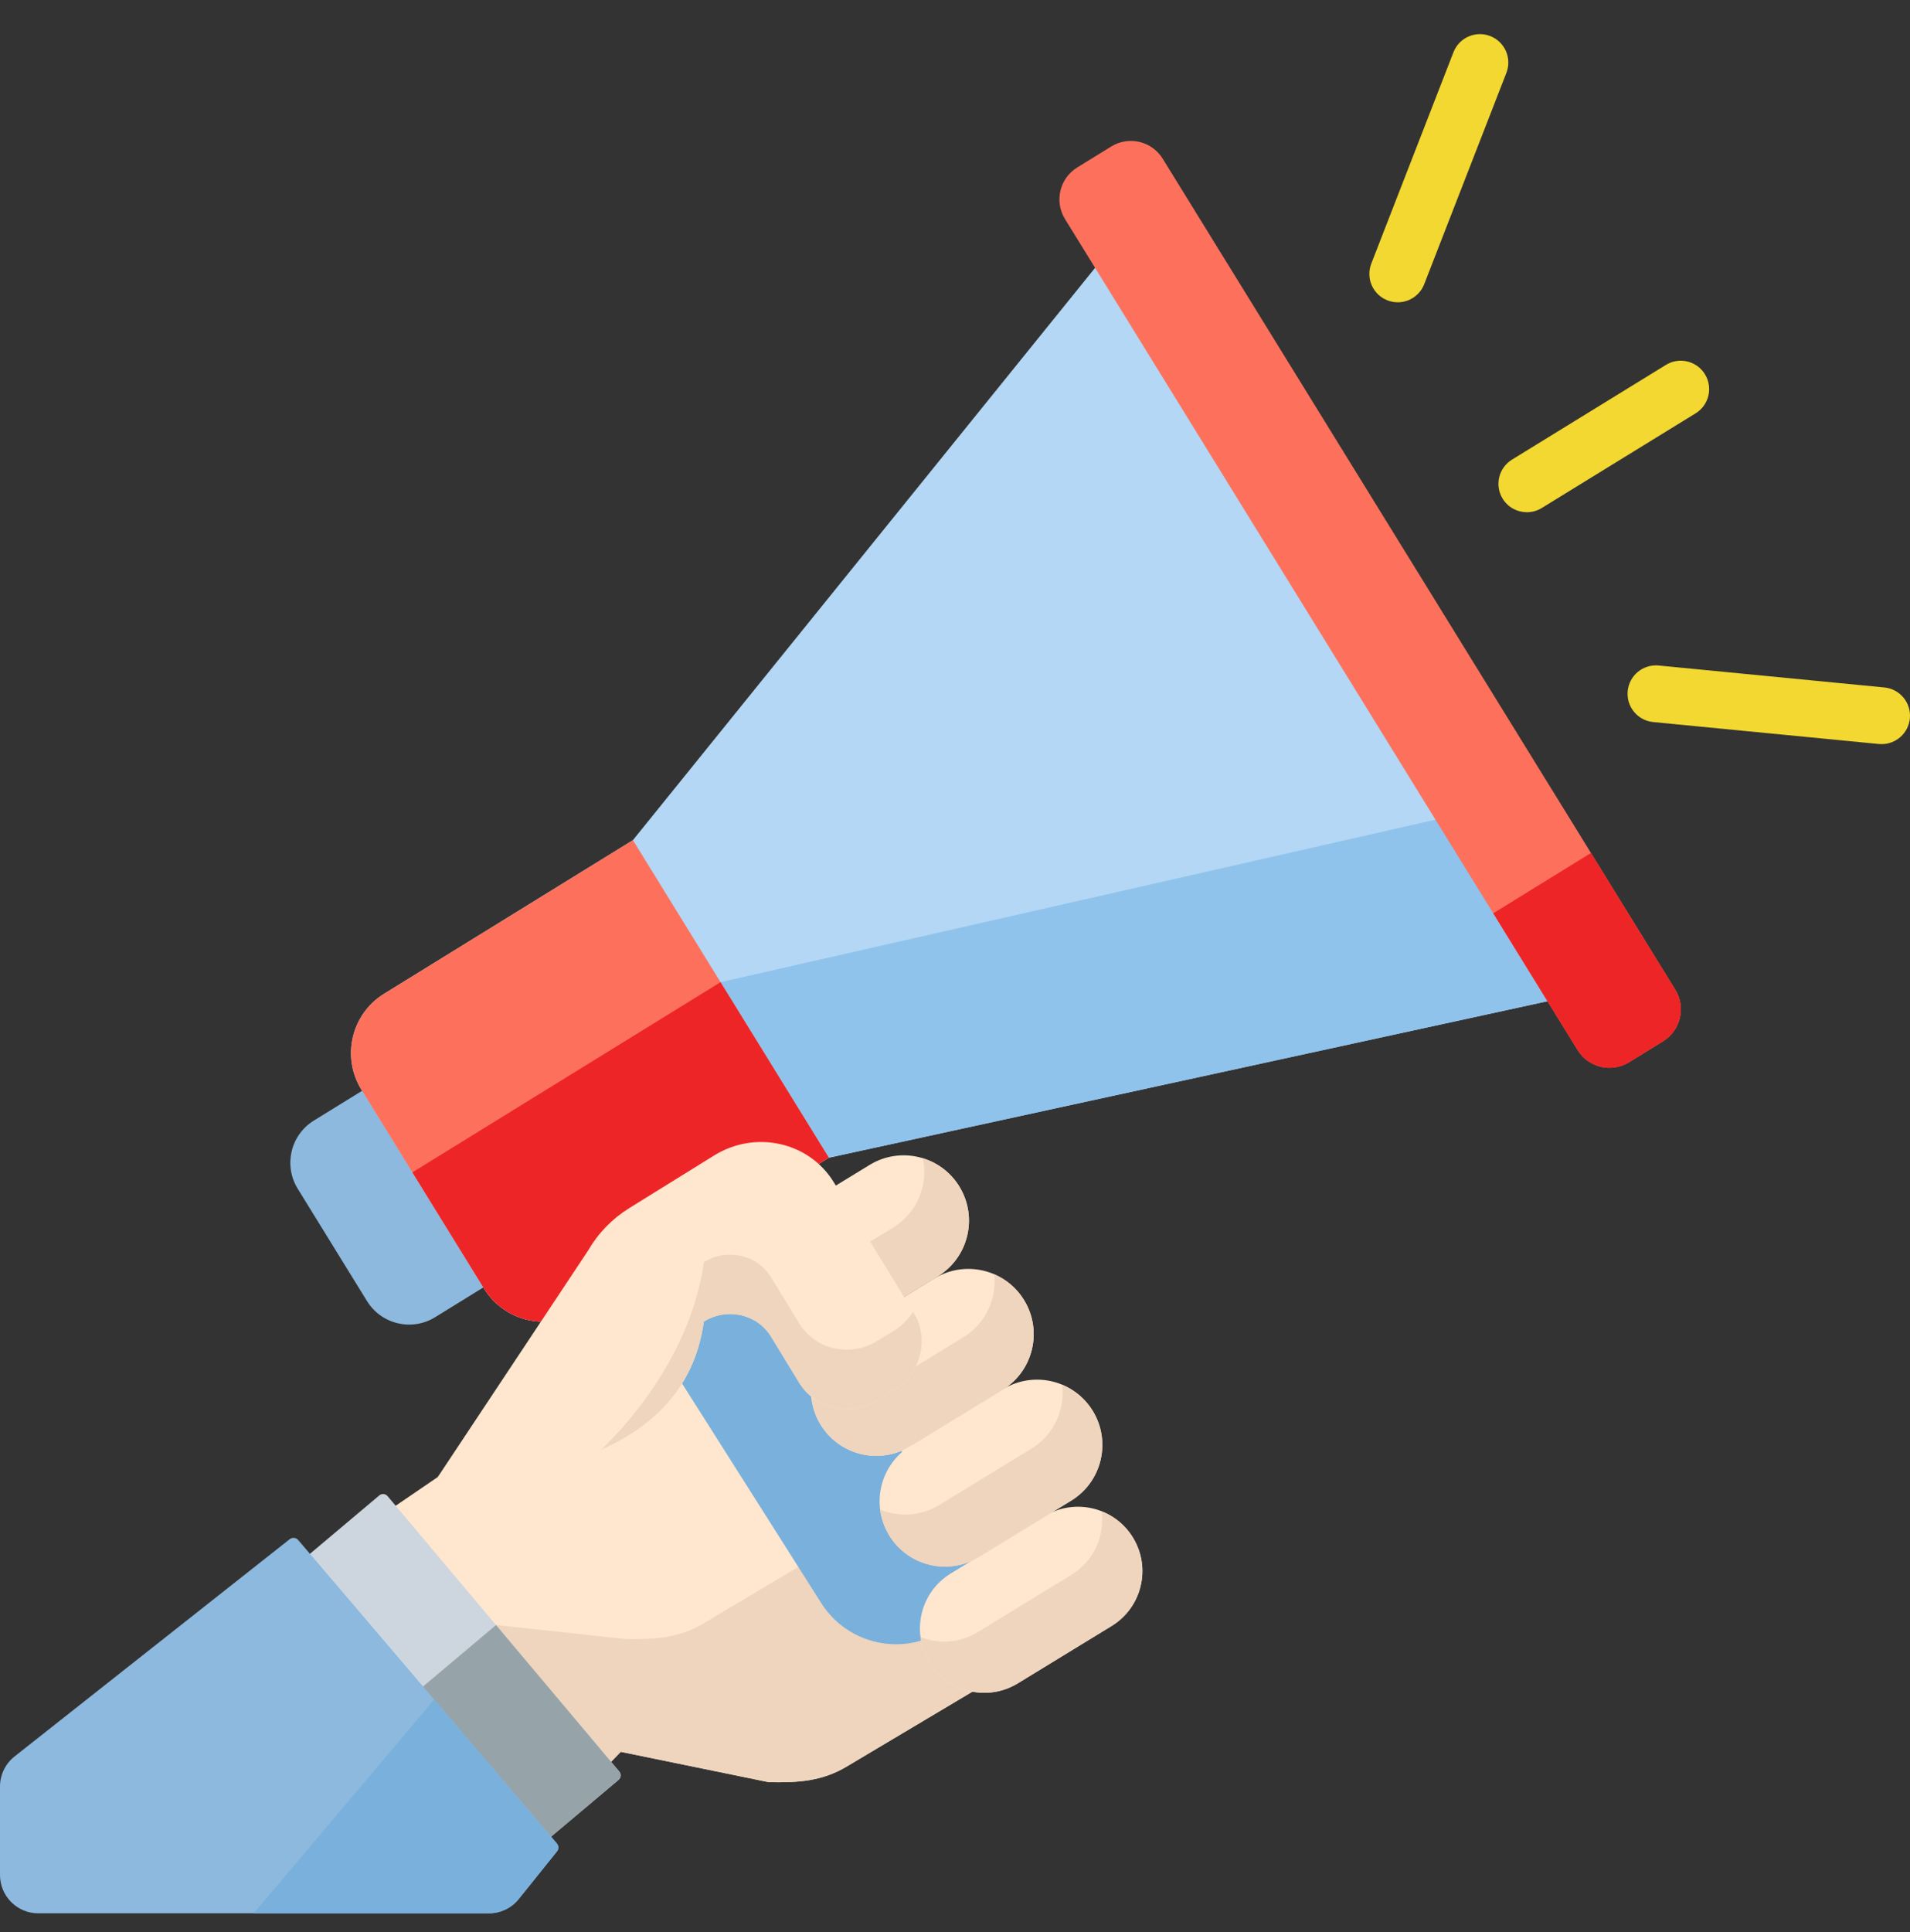 <svg width="89" height="90" viewBox="0 0 89 90" fill="none" xmlns="http://www.w3.org/2000/svg">
<rect x="0" y="0" width="89" height="90" fill="#333333" stroke="none"/>
<g clip-path="url(#clip0)">
<path d="M35.826 83.018L28.925 81.604L24.933 85.739L11.323 74.997L20.4 68.802L30.051 58.24C31.669 56.47 34.528 56.725 35.806 58.755L47.241 71.869C48.969 73.851 48.48 76.914 46.22 78.26L39.483 82.272C38.307 82.983 37.188 83.043 35.826 83.018Z" fill="#FFE7CF"/>
<path d="M47.24 71.868L44.45 68.668L32.815 75.602C31.639 76.313 30.519 76.374 29.156 76.349L23.113 75.698L17.893 80.182L24.933 85.739L28.925 81.603L35.825 83.018C37.188 83.042 38.308 82.983 39.483 82.272L46.22 78.26C48.48 76.914 48.969 73.851 47.24 71.868Z" fill="#EFD5BD"/>
<path d="M46.904 72.148C45.557 70.059 43.916 71.116 42.569 69.026C41.222 66.937 42.863 65.879 41.516 63.789C40.168 61.7 38.527 62.757 37.18 60.667C35.832 58.577 37.474 57.519 36.126 55.429C35.302 54.152 33.81 51.514 32.902 51.152L25.63 54.744L38.284 74.702C39.519 76.618 42.072 77.169 43.988 75.934L46.409 74.374C47.149 73.897 47.389 72.908 46.915 72.166C46.912 72.16 46.908 72.154 46.904 72.148Z" fill="#7AB0DC"/>
<path d="M25.987 57.834L20.275 61.359C19.191 62.028 17.77 61.691 17.101 60.607L13.872 55.373C13.203 54.29 13.54 52.868 14.623 52.2L20.336 48.675C21.007 48.261 21.886 48.469 22.3 49.14L26.452 55.87C26.867 56.541 26.658 57.42 25.987 57.834Z" fill="#8CB9DD"/>
<path d="M29.492 39.136L17.898 46.291C16.371 47.232 15.898 49.232 16.839 50.758L22.557 60.025C23.499 61.551 25.498 62.025 27.025 61.083L38.62 53.929L75.294 45.946L53.077 9.939L29.492 39.136Z" fill="#B3D7F4"/>
<path d="M70.06 37.462L33.574 45.752C33.574 45.752 21.012 53.502 19.216 54.611L22.557 60.025C23.498 61.551 25.498 62.025 27.024 61.083L38.62 53.929L75.294 45.946L70.06 37.462Z" fill="#8FC3EC"/>
<path d="M38.62 53.929L27.024 61.083C25.498 62.025 23.498 61.551 22.557 60.025L16.839 50.758C15.897 49.232 16.371 47.232 17.897 46.291L29.492 39.136L38.62 53.929Z" fill="#FD715C"/>
<path d="M33.574 45.752C33.574 45.752 21.012 53.502 19.216 54.611L22.557 60.025C23.498 61.551 25.498 62.025 27.024 61.083L32.822 57.506L38.62 53.929L33.574 45.752Z" fill="#EE2526"/>
<path d="M77.494 48.505L75.911 49.481C75.091 49.987 74.016 49.732 73.51 48.912L49.626 10.204C49.119 9.383 49.374 8.308 50.195 7.802L51.778 6.825C52.598 6.319 53.673 6.573 54.179 7.394L78.063 46.102C78.57 46.922 78.314 47.998 77.494 48.505Z" fill="#FD715C"/>
<path d="M78.063 46.102L74.134 39.733L69.58 42.544L73.51 48.912C74.015 49.732 75.091 49.986 75.911 49.481L77.494 48.504C78.314 47.998 78.57 46.922 78.063 46.102Z" fill="#EE2526"/>
<path d="M43.306 77.418C44.169 78.831 46.014 79.278 47.427 78.414L51.797 75.743C53.209 74.879 53.655 73.035 52.791 71.623C51.928 70.21 50.083 69.764 48.671 70.627L44.3 73.299C42.889 74.162 42.443 76.006 43.306 77.418Z" fill="#FFE7CF"/>
<path d="M52.791 71.623C52.438 71.044 51.917 70.63 51.332 70.4C51.485 71.541 50.972 72.719 49.925 73.359L45.555 76.03C44.721 76.54 43.739 76.59 42.895 76.258C42.948 76.658 43.082 77.053 43.306 77.419C44.169 78.832 46.014 79.277 47.427 78.414L51.797 75.742C53.209 74.879 53.654 73.035 52.791 71.623Z" fill="#EFD5BD"/>
<path d="M41.434 71.519C42.31 72.954 44.184 73.406 45.618 72.53L49.91 69.906C51.343 69.03 51.795 67.158 50.92 65.724C50.044 64.29 48.171 63.838 46.737 64.714L42.444 67.338C41.011 68.214 40.558 70.086 41.434 71.519Z" fill="#FFE7CF"/>
<path d="M50.92 65.724C50.571 65.153 50.063 64.741 49.488 64.503C49.634 65.654 49.113 66.838 48.059 67.482L43.766 70.106C42.903 70.633 41.882 70.677 41.014 70.318C41.066 70.731 41.203 71.141 41.434 71.52C42.31 72.954 44.184 73.407 45.618 72.53L49.91 69.906C51.343 69.03 51.795 67.158 50.92 65.724Z" fill="#EFD5BD"/>
<path d="M38.235 66.361C39.111 67.795 40.984 68.248 42.418 67.371L46.711 64.747C48.144 63.871 48.596 61.999 47.721 60.566C46.845 59.131 44.971 58.679 43.537 59.555L39.244 62.179C37.811 63.055 37.359 64.927 38.235 66.361Z" fill="#FFE7CF"/>
<path d="M47.721 60.566C47.379 60.006 46.885 59.598 46.325 59.358C46.451 60.495 45.931 61.656 44.89 62.292L40.598 64.916C39.722 65.451 38.686 65.489 37.81 65.114C37.858 65.542 37.994 65.968 38.234 66.36C39.111 67.795 40.983 68.247 42.418 67.371L46.711 64.747C48.144 63.871 48.596 61.999 47.721 60.566Z" fill="#EFD5BD"/>
<path d="M35.218 61.07C36.094 62.504 37.968 62.957 39.402 62.08L43.695 59.456C45.128 58.58 45.58 56.708 44.704 55.274C43.828 53.84 41.955 53.388 40.521 54.265L36.228 56.888C34.795 57.764 34.343 59.636 35.218 61.07Z" fill="#FFE7CF"/>
<path d="M44.704 55.274C44.302 54.614 43.687 54.165 43.001 53.955C43.263 55.182 42.746 56.494 41.615 57.185L37.322 59.809C36.548 60.282 35.646 60.365 34.842 60.118C34.912 60.446 35.035 60.768 35.219 61.07C36.094 62.504 37.968 62.956 39.402 62.08L43.695 59.456C45.128 58.58 45.58 56.708 44.704 55.274Z" fill="#EFD5BD"/>
<path d="M41.658 64.751L40.862 65.237C39.61 66.003 37.991 65.636 37.245 64.418L35.927 62.261C35.281 61.206 33.876 60.892 32.796 61.562C31.711 69.522 20.4 68.802 20.4 68.802L27.409 58.245C27.872 57.445 28.528 56.769 29.319 56.278L33.275 53.825C35.197 52.633 37.698 53.19 38.849 55.068L42.577 61.152C43.324 62.373 42.912 63.985 41.658 64.751Z" fill="#FFE7CF"/>
<path d="M42.576 61.153L42.546 61.103C42.33 61.45 42.032 61.755 41.658 61.983L40.862 62.47C39.61 63.236 37.991 62.869 37.245 61.65L35.927 59.494C35.281 58.438 33.876 58.125 32.796 58.795C32.341 62.133 30.3 65.332 28.022 67.523C30.326 66.51 32.365 64.719 32.796 61.562C33.876 60.892 35.281 61.206 35.927 62.261L37.245 64.418C37.991 65.636 39.61 66.003 40.862 65.238L41.658 64.751C42.912 63.984 43.324 62.373 42.576 61.153Z" fill="#EFD5BD"/>
<path d="M25.152 85.999L14.003 72.75L17.674 69.66C17.79 69.563 17.963 69.578 18.061 69.694L28.857 82.524C28.954 82.639 28.939 82.812 28.824 82.91L25.152 85.999Z" fill="#CDD6DF"/>
<path d="M28.856 82.524L23.113 75.698L19.232 78.964L25.152 85.999L28.823 82.91C28.939 82.812 28.954 82.639 28.856 82.524Z" fill="#96A4AA"/>
<path d="M71.148 23.861C70.703 23.861 70.269 23.637 70.019 23.231C69.636 22.609 69.831 21.794 70.453 21.411L77.625 16.999C78.248 16.616 79.063 16.811 79.445 17.433C79.828 18.055 79.634 18.87 79.012 19.253L71.84 23.665C71.623 23.798 71.384 23.861 71.148 23.861Z" fill="#F2D831"/>
<path d="M87.679 34.663C87.636 34.663 87.592 34.661 87.549 34.657L77.034 33.635C76.307 33.564 75.775 32.918 75.845 32.19C75.916 31.463 76.563 30.93 77.29 31.001L87.805 32.023C88.532 32.093 89.064 32.74 88.994 33.468C88.927 34.151 88.352 34.663 87.679 34.663Z" fill="#F2D831"/>
<path d="M65.13 14.082C64.97 14.082 64.808 14.052 64.65 13.991C63.969 13.726 63.633 12.959 63.898 12.279L67.727 2.433C67.992 1.752 68.759 1.416 69.44 1.68C70.121 1.945 70.458 2.712 70.193 3.393L66.364 13.238C66.16 13.761 65.66 14.082 65.13 14.082Z" fill="#F2D831"/>
<path d="M25.948 85.875L13.897 71.74C13.802 71.627 13.636 71.604 13.513 71.688L0.679 81.819C0.251 82.157 0 82.674 0 83.22V87.342C0 88.328 0.799 89.127 1.786 89.127H22.78C23.321 89.127 23.833 88.882 24.172 88.46L25.936 86.265C26.04 86.158 26.044 85.989 25.948 85.875Z" fill="#8CB9DD"/>
<path d="M25.948 85.875L20.234 79.172L11.822 89.127H22.78C23.321 89.127 23.833 88.882 24.172 88.46L25.936 86.265C26.04 86.158 26.044 85.989 25.948 85.875Z" fill="#7AB0DC"/>
</g>
<defs>
<clipPath id="clip0">
<rect width="89" height="89" fill="white" transform="translate(0 0.895)"/>
</clipPath>
</defs>
</svg>
